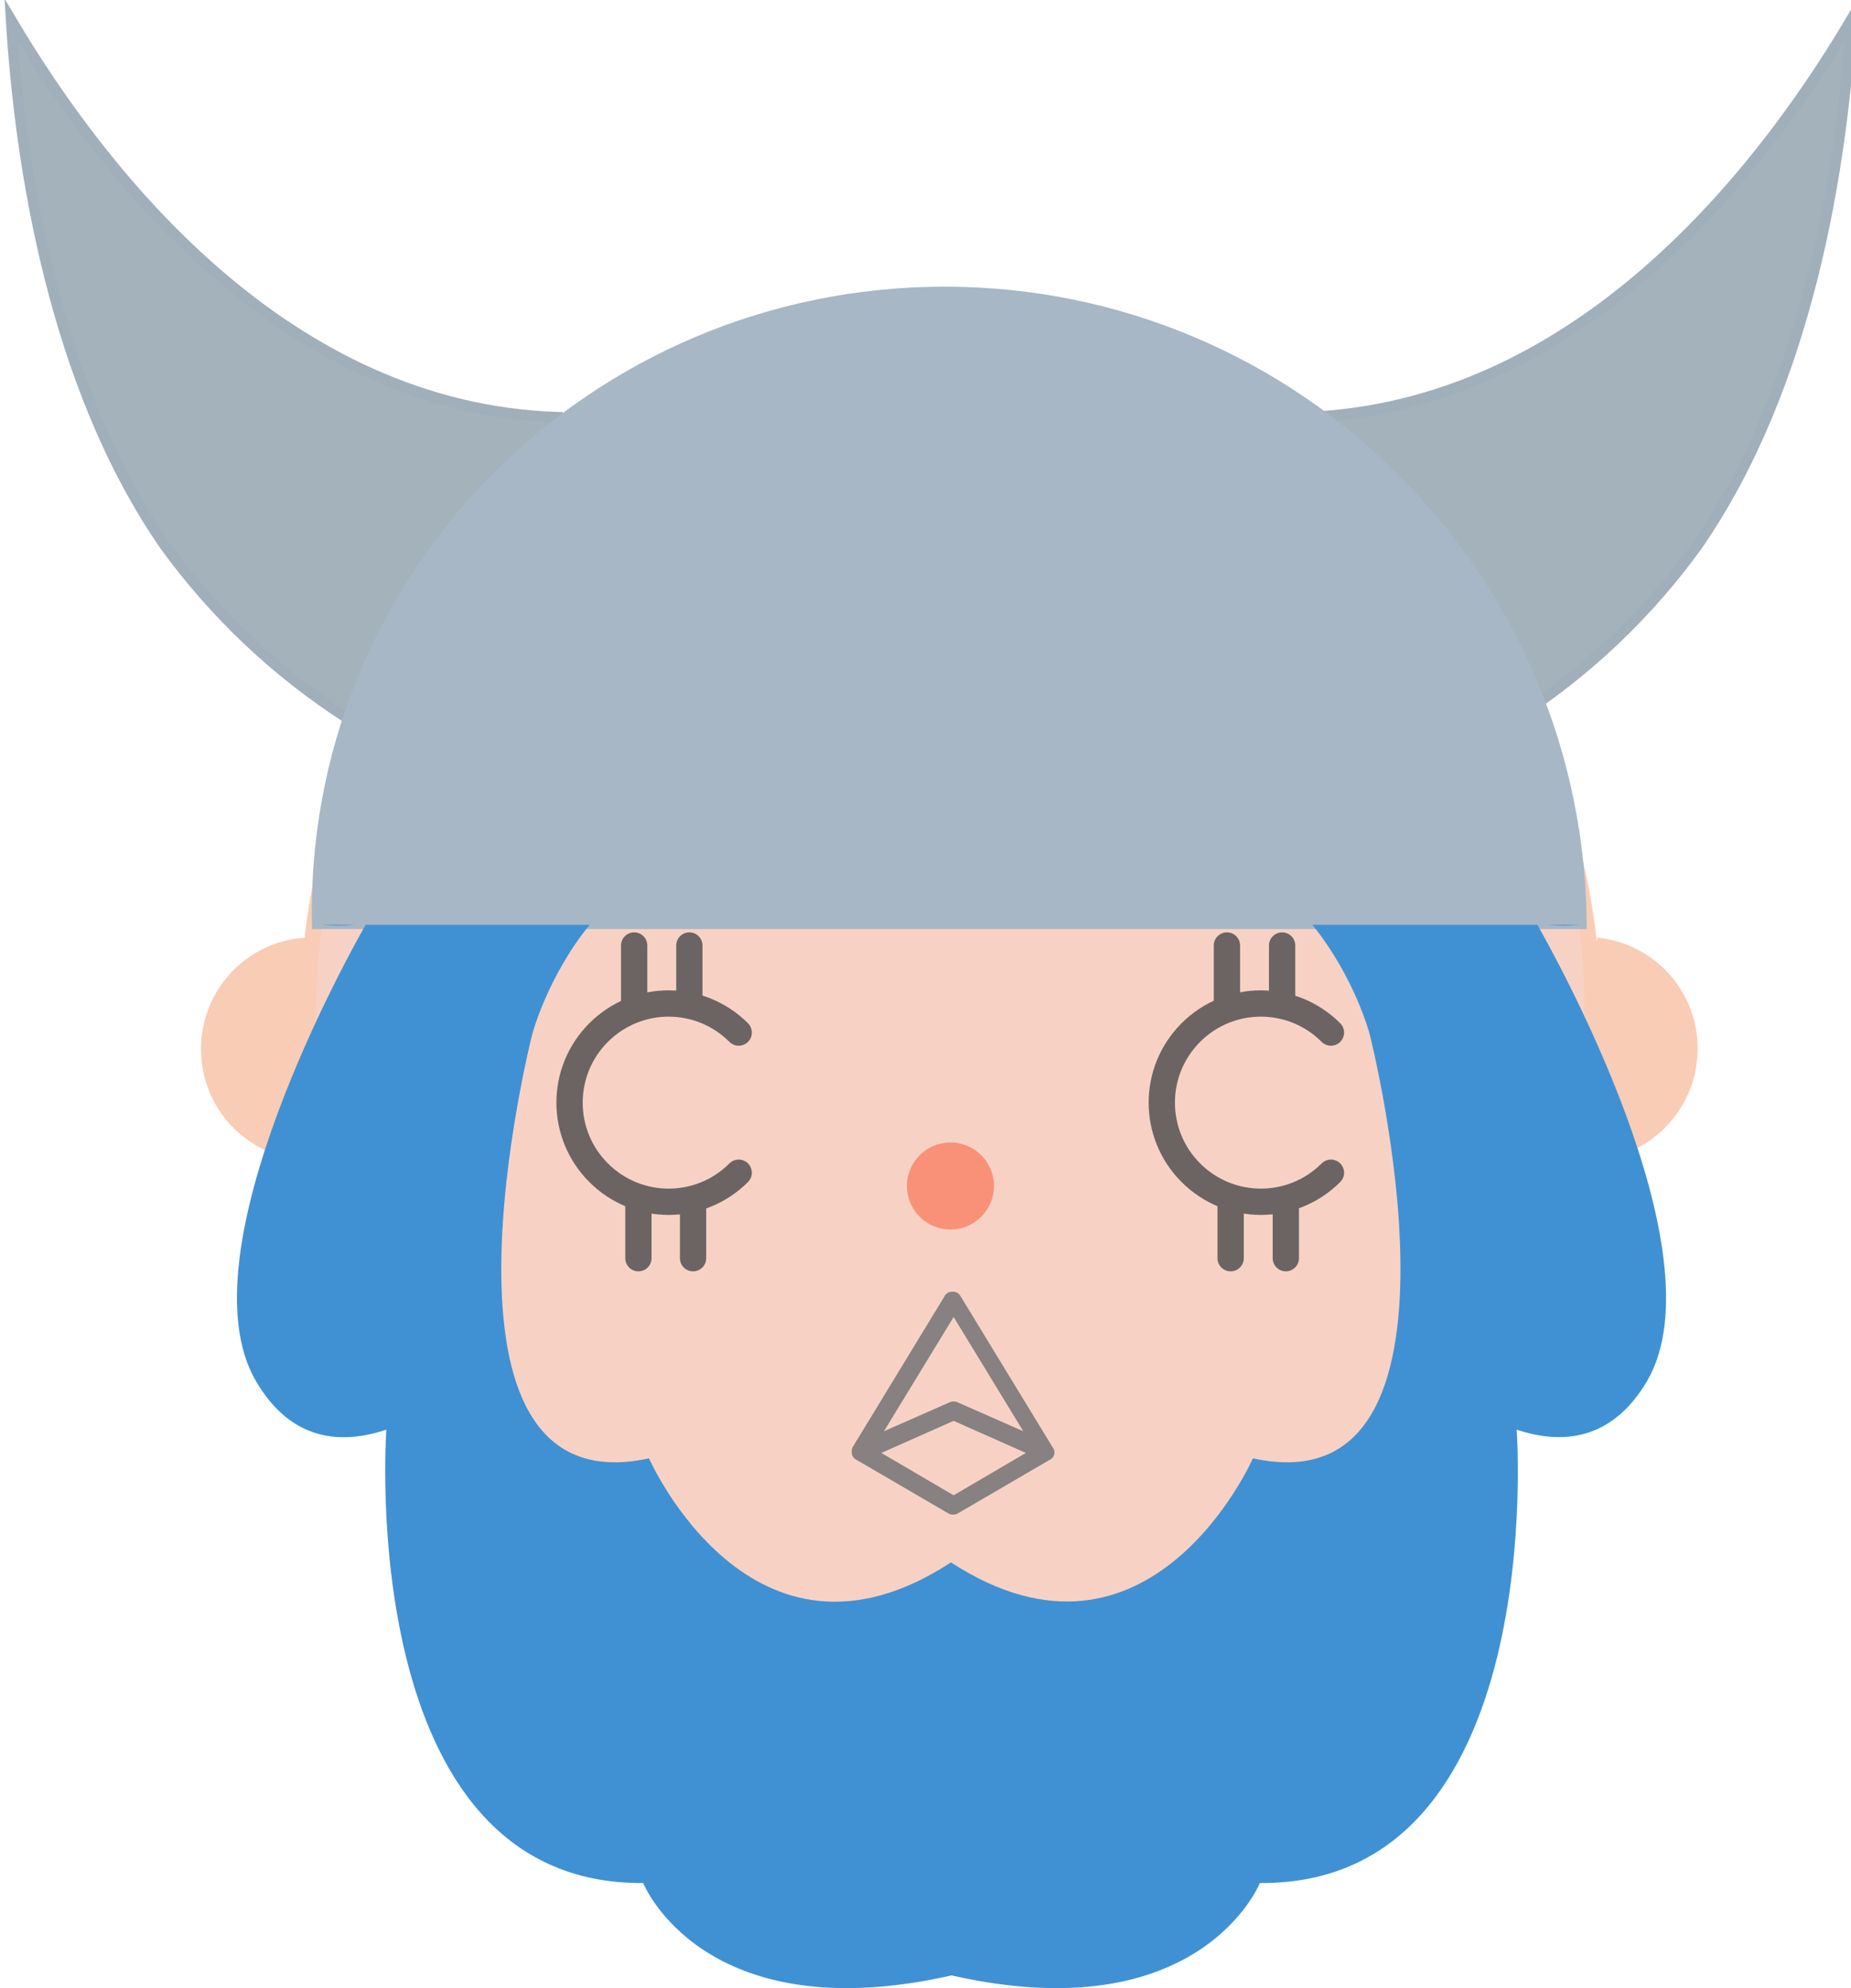<?xml version="1.0" encoding="utf-8"?>
<!-- Generator: Adobe Illustrator 21.0.2, SVG Export Plug-In . SVG Version: 6.00 Build 0)  -->
<svg version="1.1" id="Layer_1" xmlns="http://www.w3.org/2000/svg" xmlns:xlink="http://www.w3.org/1999/xlink" x="0px" y="0px"
	 viewBox="0 0 348.8 374.5" style="enable-background:new 0 0 348.8 374.5;" xml:space="preserve">
<style type="text/css">
	.st0{fill:#F7D2C4;stroke:#F9CCB6;stroke-width:3;stroke-miterlimit:10;}
	.st1{fill:#A4B2BC;stroke:#A0AFBA;stroke-width:2;stroke-miterlimit:10;}
	.st2{fill:#A7B7C5;}
	.st3{fill:none;stroke:#000000;stroke-width:3;stroke-miterlimit:10;}
	.st4{fill:#F9CCB6;stroke:#F9CCB6;stroke-width:3;stroke-miterlimit:10;}
	.st5{fill:#F99178;}
	.st6{fill:#4091D3;}
	.st7{fill:none;stroke:#6B6463;stroke-width:4.954;stroke-linecap:round;stroke-miterlimit:10;}
	.st8{fill:#585AA8;stroke:#878181;stroke-width:3;stroke-linejoin:round;stroke-miterlimit:10;}
</style>
<g>
	<circle class="st0" cx="179.1" cy="190.5" r="121"/>
	<path class="st1" d="M109,153c-3.8-24.6-5.1-49.5-4-74.4C54.2,76.9,19.8,33.6,2.1,3.8c1.7,27.5,8,68.7,29,99
		C49.9,128.7,77.7,146.6,109,153z"/>
	<path class="st1" d="M319.8,102.8c21-30.3,27.3-71.4,29-99c-17.7,29.8-52.1,73-102.9,74.8c1.1,24.9-0.2,49.8-4,74.4
		C273.3,146.6,301.1,128.7,319.8,102.8z"/>
	<g>
		<path class="st2" d="M300.6,175H58.8c-1.8-66.8,52.4-121,119.2-121s121,54.2,121,121"/>
	</g>
	<path class="st3" d="M323.1,190"/>
	<path class="st4" d="M296.9,217c10.7,1.1,20.3-6.7,21.4-17.5s-6.7-20.3-17.5-21.4"/>
	<path class="st4" d="M57.8,178.1c-10.8,0.6-19,9.8-18.4,20.6c0.6,10.8,9.8,19,20.6,18.4"/>
	<circle class="st5" cx="179.1" cy="223.4" r="8.2"/>
	<g>
		<path class="st6" d="M66.8,174.2h-5.9C62.8,174.4,64.8,174.4,66.8,174.2z"/>
		<path class="st6" d="M247.3,174.2c8,9.9,10.8,20.6,10.8,20.6s22.8,89.7-22,79.9c0,0-19.4,44-56.9,19.6
			c-37.5,24.5-56.9-19.6-56.9-19.6c-44.9,9.8-22-79.9-22-79.9s2.8-10.7,10.8-20.6H68.9c-2.5,4.4-34.8,61.6-20.7,85.9
			c6.7,11.5,16.2,12,24.6,9.2c0,0-6.2,85.8,48.4,85.4c0,0,11.2,28,58.1,17.4c46.9,10.6,58.1-17.4,58.1-17.4
			c54.7,0.4,48.4-85.4,48.4-85.4c8.4,2.8,17.9,2.2,24.6-9.2c14.1-24.3-18.2-81.5-20.7-85.9H247.3z"/>
		<path class="st6" d="M297.6,174.2h-5.9C293.7,174.4,295.7,174.4,297.6,174.2z"/>
	</g>
	<g>
		<path class="st7" d="M139.2,220.9c-7.3,7.3-19.1,7.3-26.4,0c-7.3-7.3-7.3-19.1,0-26.4c7.3-7.3,19.1-7.3,26.4,0"/>
		<line class="st7" x1="120.3" y1="226.1" x2="120.3" y2="237"/>
		<line class="st7" x1="130.6" y1="226.1" x2="130.6" y2="237"/>
		<line class="st7" x1="119.5" y1="178.1" x2="119.5" y2="189"/>
		<line class="st7" x1="129.9" y1="178.1" x2="129.9" y2="189"/>
	</g>
	<g>
		<path class="st7" d="M250.8,220.9c-7.3,7.3-19.1,7.3-26.4,0c-7.3-7.3-7.3-19.1,0-26.4s19.1-7.3,26.4,0"/>
		<line class="st7" x1="231.9" y1="226.1" x2="231.9" y2="237"/>
		<line class="st7" x1="242.3" y1="226.1" x2="242.3" y2="237"/>
		<line class="st7" x1="231.2" y1="178.1" x2="231.2" y2="189"/>
		<line class="st7" x1="241.6" y1="178.1" x2="241.6" y2="189"/>
	</g>
	<path class="st8" d="M162,273.5C162,273.5,162,273.5,162,273.5C162,273.5,162,273.5,162,273.5C162,273.5,162,273.5,162,273.5
		C162,273.5,162,273.5,162,273.5C162,273.5,162,273.5,162,273.5C162,273.5,162,273.6,162,273.5c0,0.1,0,0.1,0,0.1c0,0,0,0,0,0
		c0,0,0,0,0,0c0,0,0,0,0,0c0,0,0,0,0,0c0,0,0,0,0,0c0,0,0,0,0,0l0,0l17.5,10.2c0,0,0.1,0,0.1,0s0.1,0,0.1,0l17.5-10.2c0,0,0,0,0,0
		c0,0,0,0,0,0c0,0,0,0,0,0c0,0,0,0,0,0c0,0,0,0,0,0c0,0,0,0,0,0c0,0,0,0,0,0c0,0,0,0,0,0c0,0,0,0,0,0c0,0,0,0,0,0c0,0,0,0,0,0
		c0,0,0,0,0,0c0,0,0,0,0,0c0,0,0,0,0,0c0,0,0,0,0,0v0c0,0,0,0,0,0c0,0,0,0,0,0c0,0,0,0,0,0c0,0,0,0,0,0c0,0,0,0,0,0c0,0,0,0,0,0
		c0,0,0,0,0,0c0,0,0,0,0,0l-17.5-28.7c0-0.1-0.1-0.1-0.2-0.1c-0.1,0-0.2,0-0.2,0.1L162,273.3c0,0,0,0,0,0c0,0,0,0,0,0
		C162,273.3,162,273.4,162,273.5C162,273.4,162,273.4,162,273.5C162,273.4,162,273.4,162,273.5C162,273.4,162,273.4,162,273.5
		C162,273.4,162,273.4,162,273.5L162,273.5L162,273.5C162,273.4,162,273.5,162,273.5z M179.7,283.4l-16.9-9.9l16.9-7.5l16.9,7.5
		L179.7,283.4z M179.7,245.2l16.9,27.7l-16.8-7.4c-0.1,0-0.1,0-0.2,0l-16.8,7.4L179.7,245.2z"/>
</g>
</svg>
